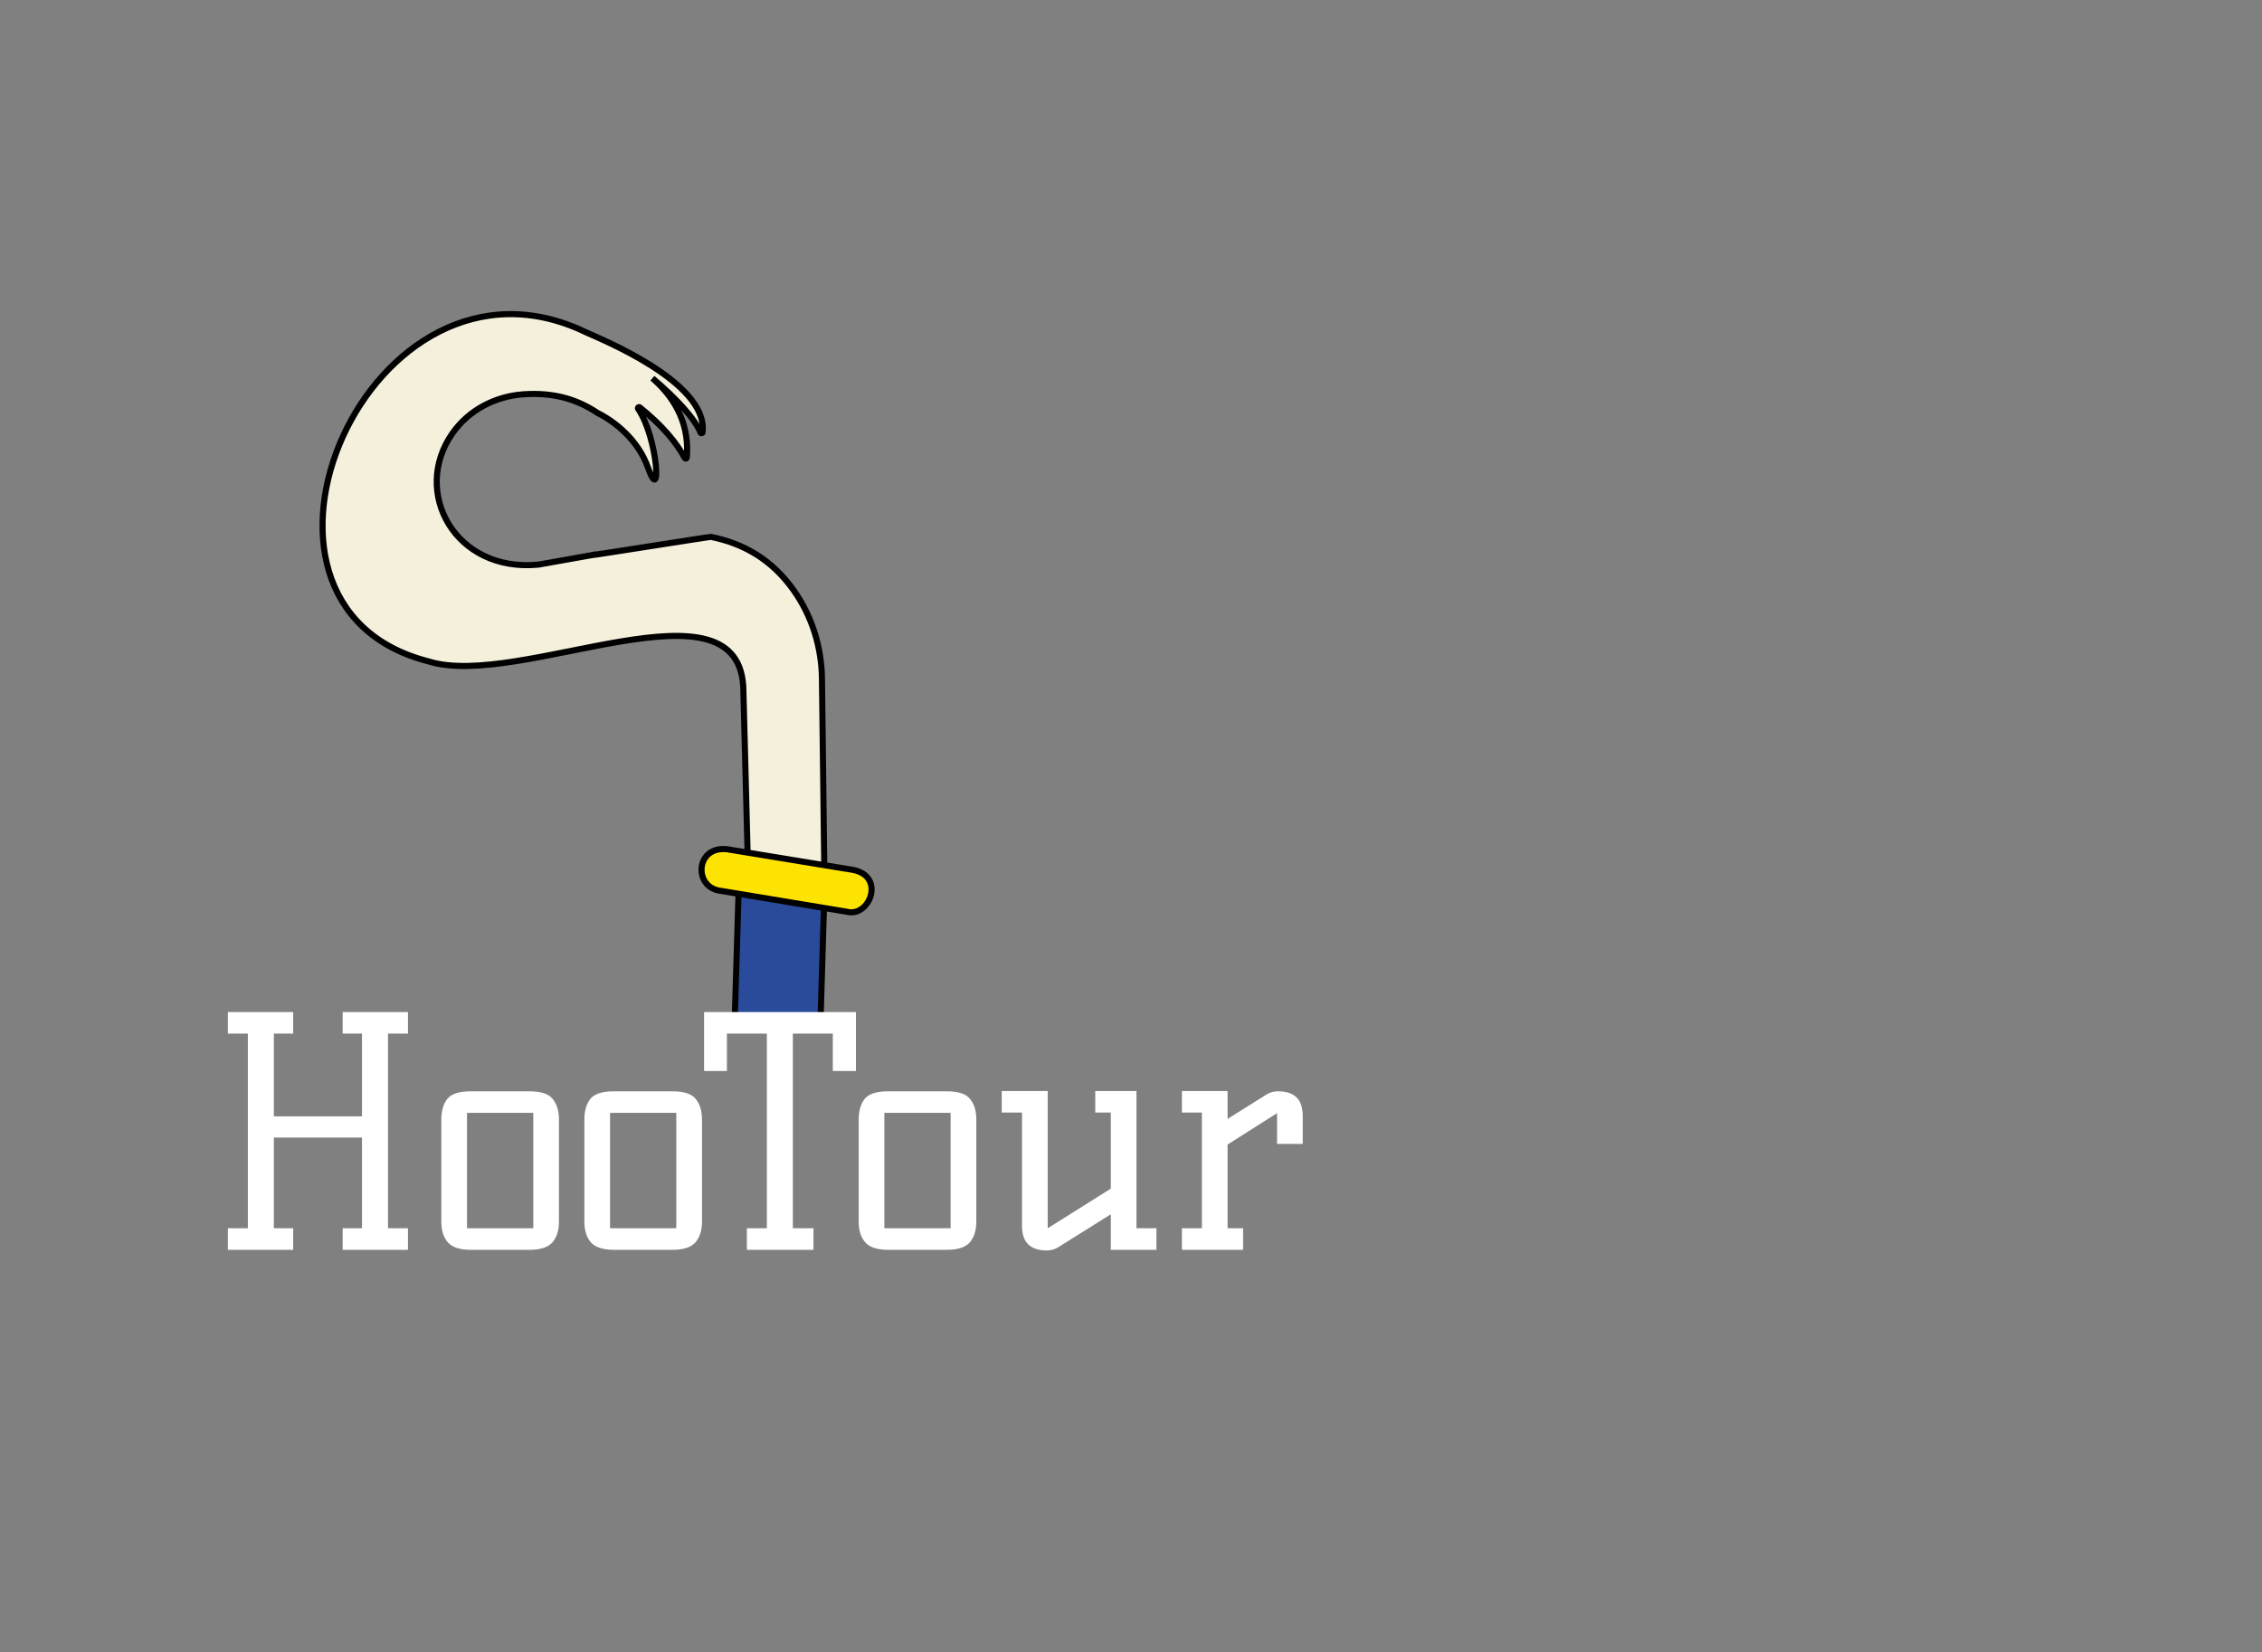 <svg width="371" height="271" viewBox="0 0 371 271" fill="none" xmlns="http://www.w3.org/2000/svg">
<rect x="0" y="0" width="371" height="271" fill="#808080" stroke="none"/>
<g clip-path="url(#clip0_13_237)">
<path d="M96.072 54.488C60.678 37.442 33.857 99.172 70.251 108.476C85.191 113.239 121.94 93.415 121.931 113.488L122.618 139.879C122.621 139.989 122.525 140.074 122.416 140.06L117.691 139.41C117.643 139.403 117.595 139.416 117.558 139.445C114.561 141.695 115.058 143.793 117.657 145.799C117.685 145.82 117.72 145.833 117.754 145.836C118.198 145.868 121.269 146.098 122.06 146.158C122.162 146.165 122.235 146.256 122.224 146.357L121.443 153.151C121.432 153.25 121.505 153.34 121.606 153.349L133.929 154.418C134.023 154.427 134.108 154.36 134.121 154.265L134.843 148.989C134.857 148.894 134.942 148.825 135.039 148.838L140.515 149.433C140.564 149.439 140.614 149.423 140.653 149.39C142.472 147.828 142.753 146.058 141.305 144.054C141.276 144.013 141.231 143.987 141.182 143.979L135.357 143.186C135.27 143.174 135.203 143.099 135.203 143.011L134.812 111.307C134.748 106.162 133.194 101.119 130.227 96.901C126.534 91.653 121.842 89.135 116.619 88.065C116.234 88.058 97.357 91.08 96.972 91.073L97.878 90.912C97.866 90.913 88.357 92.608 88.344 92.609C74.621 93.971 67.433 80.706 74.218 71.057C76.879 67.274 81.183 65.01 85.806 64.681C91.109 64.302 94.887 65.655 98.02 67.74C98.025 67.743 98.029 67.746 98.034 67.749C100.906 69.173 104.695 72.213 106.277 76.701C108.57 83.212 107.911 71.848 104.66 67.05C104.545 66.879 104.758 66.682 104.919 66.812C108.663 69.808 110.971 72.638 112.314 75.127C112.398 75.283 112.631 75.234 112.646 75.059C113.059 70.022 111.139 65.633 107.003 62.037C111.094 65.51 113.941 68.67 114.893 70.955C114.964 71.126 115.213 71.093 115.234 70.909C116.211 62.562 97.875 55.357 96.072 54.488Z" fill="#F4F0DC" stroke="black" stroke-miterlimit="10"/>
<path d="M120.488 167.756L134.55 168.228L135.319 142.949L121.257 142.478L120.488 167.756Z" fill="#2A4B9B" stroke="black" stroke-miterlimit="10"/>
<path d="M139.834 142.675L119.248 139.301C114.046 138.731 113.714 145.545 118.137 146.112L138.853 149.543C142.597 150.59 145.355 143.679 139.834 142.675Z" fill="#FCE301" stroke="black" stroke-miterlimit="10"/>
</g>
<path d="M63.636 169.544V201.472H66.912V205.008H56.2V201.472H59.372V186.6H44.916V201.472H48.088V205.008H37.376V201.472H40.652V169.544H37.376V166.008H48.088V169.544H44.916V183.116H59.372V169.544H56.2V166.008H66.912V169.544H63.636ZM77.22 205.008C75.452 205.008 74.204 204.609 73.476 203.812C72.748 202.98 72.384 201.836 72.384 200.38V183.636C72.384 182.249 72.696 181.14 73.32 180.308C73.979 179.441 75.279 179.008 77.22 179.008H86.84C88.747 179.008 90.03 179.441 90.688 180.308C91.347 181.14 91.676 182.249 91.676 183.636V200.38C91.676 201.836 91.312 202.98 90.584 203.812C89.856 204.609 88.608 205.008 86.84 205.008H77.22ZM76.596 201.472H87.464V182.544H76.596V201.472ZM100.681 205.008C98.913 205.008 97.665 204.609 96.937 203.812C96.209 202.98 95.845 201.836 95.845 200.38V183.636C95.845 182.249 96.157 181.14 96.781 180.308C97.44 179.441 98.74 179.008 100.681 179.008H110.301C112.208 179.008 113.491 179.441 114.149 180.308C114.808 181.14 115.137 182.249 115.137 183.636V200.38C115.137 201.836 114.773 202.98 114.045 203.812C113.317 204.609 112.069 205.008 110.301 205.008H100.681ZM100.057 201.472H110.925V182.544H100.057V201.472ZM122.499 201.472H125.775V169.544H119.223V175.68H115.479V166.008H140.387V175.68H136.591V169.544H130.039V201.472H133.419V205.008H122.499V201.472ZM145.673 205.008C143.905 205.008 142.657 204.609 141.929 203.812C141.201 202.98 140.837 201.836 140.837 200.38V183.636C140.837 182.249 141.149 181.14 141.773 180.308C142.432 179.441 143.732 179.008 145.673 179.008H155.293C157.2 179.008 158.483 179.441 159.141 180.308C159.8 181.14 160.129 182.249 160.129 183.636V200.38C160.129 201.836 159.765 202.98 159.037 203.812C158.309 204.609 157.061 205.008 155.293 205.008H145.673ZM145.049 201.472H155.917V182.544H145.049V201.472ZM171.682 205.112C168.978 205.112 167.626 203.777 167.626 201.108V182.492H164.298V178.956H171.838V201.472L182.186 194.972V182.492H179.638V178.956H186.398V201.472H189.674V205.008H182.186V199.184L173.554 204.592C173 204.938 172.376 205.112 171.682 205.112ZM209.609 179.008C212.313 179.008 213.665 180.342 213.665 183.012V187.64H209.453V182.596L201.341 187.744V201.472H203.889V205.008H193.853V201.472H197.129V182.492H193.853V178.956H201.341V183.532L207.737 179.528C208.292 179.181 208.916 179.008 209.609 179.008Z" fill="white"/>
<defs>
<clipPath id="clip0_13_237">
<rect width="114.098" height="161.945" fill="white" transform="translate(197.767 85.427) rotate(121.833)"/>
</clipPath>
</defs>
</svg>
